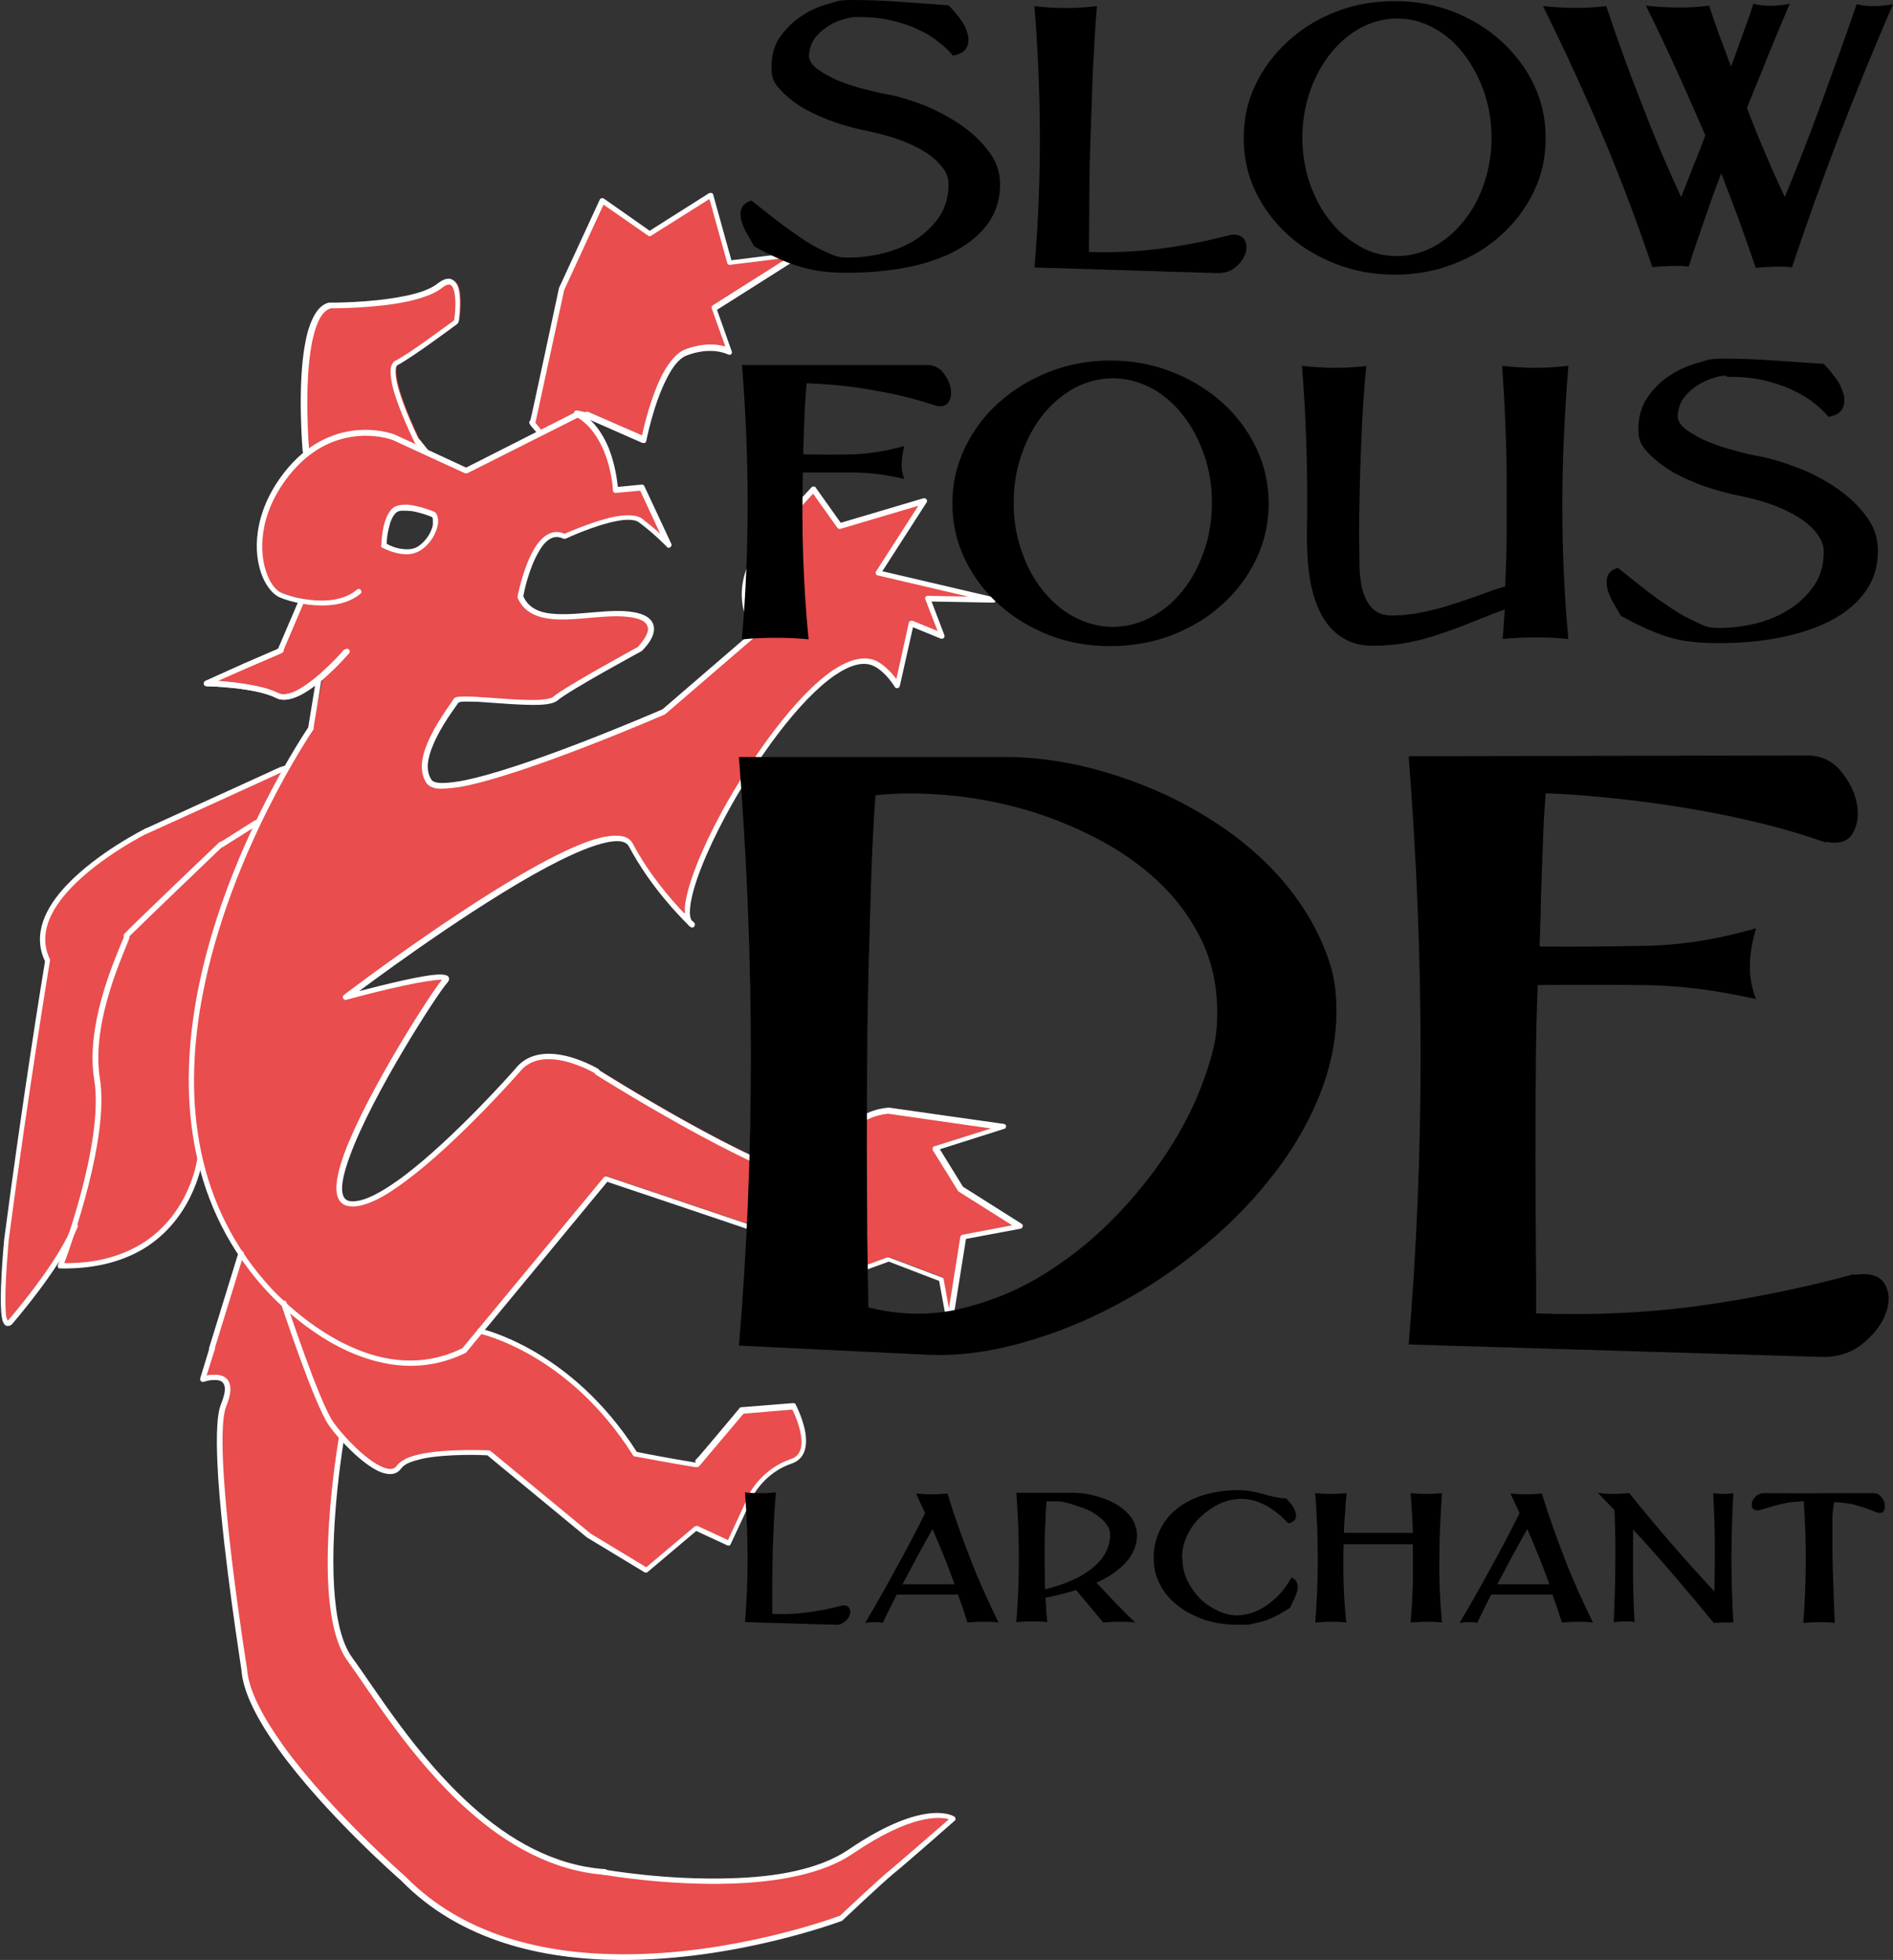 <?xml version="1.0" encoding="UTF-8"?>
<svg id="Layer_1" xmlns="http://www.w3.org/2000/svg" version="1.1" viewBox="0 0 500.3 518.1">
  <rect x="0" y="0" width="500.3" height="518.1" fill="#333333" stroke="none"/>
  <!-- Generator: Adobe Illustrator 29.0.1, SVG Export Plug-In . SVG Version: 2.1.0 Build 192)  -->
  <defs>
    <style>
      .st0 {
        fill: #fff;
      }

      .st0, .st1 {
        fill-rule: evenodd;
      }

      .st1 {
        fill: #e94d4d;
      }
    </style>
  </defs>
  <path class="st1" d="M76.2,202.6c3.8-6.7,6.5-10.7,6.5-10.7l2.6-12.8c-1.4,1.7-8.6,5.9-11.6,4.3-5.9-3-18.7-3.2-18.7-3.2l10.2-4.6,9.4-4.1,5.6-13.2c-2.2-.4-4.2-1-5.8-1.6-5.1-2.1-10.2-17.1,1.6-32.1,1.9-2.4,3.8-4.2,5.7-5.7h-.2s-3.1-36.1,6.4-38.5c0,0,22.3.2,29-5.1,6.7-5.3,4.5,9.4,4.5,9.4,0,0-11.8,8.8-15.7,10.9-4,2.1,5.4,21,5.4,21l2,2.5c5,2.3,10.3,4.8,10.3,4.8l19.4-9.8-1.6-2.4c.3-.9,7.6-35.2,7.6-35.2l10.8-23.4,12.5,8.7,16.2-10.3,5,17.9,18.5-2.3-22.6,14.3,4.1,11.6s-4.5-2.5-11.6.2c-7.1,2.7-11.1,23.1-11.1,23.1l-15-6.6h-1.7c8.4,5.7,9,19.4,9,19.4l7-.6,7.1,15.2s-3.2-3.4-7.5-6.5c-4.3-3.2-20.1,4.2-20.1,4.2-8-4-11.7,15.8-11.7,15.8,3.9,9.4,19.8,3.1,29.6,4.8,9.8,1.7,2.1,9,2.1,9,0,0-19.2,10.5-22.4,13.2-3.1,2.7-25.3-1.2-26.3.6-1,1.8-11.7,14.9-7.1,21.4,4.6,6.5,62-18.5,62-18.5l24.5-21.1c-8.4-12.3,2.6-24.2,2.6-24.2l12.5-13.5,6.9,9.7,22.4-6.6-12.3,19,30.4,7.1-17.4-.3,3.8,9.8-8.1-3.4-3.7,16.4s-2.4-4-5.8-5.8c-16.2-8.3-55.5,59.5-49,68.5.4.4.6.6.6.6-.2-.2-.5-.4-.6-.6-2.2-2.2-9.9-9.9-15.4-20.3-6.5-12.3-75.3,40.1-75.3,40.1,0,0,29.7-8.1,26.1-4.3-3.6,3.8-37.3,56.7-25.4,58.8,12,2.1,44.7-35.3,44.7-35.3,6.7-8.3,21,.4,21,.4,0,0,65,41.1,64,25.9-1-15.2,12.9-15.7,12.9-15.7l30.3,4.4-17.9,5.6,6.7,10.8,15.6,9.9-14.8,2.8-3.7,23-2.2-11.8-14-5.3-31.4,11.4s18.3-12.1,17.8-12.2c-.4-.1-61.1-20.6-61.1-20.6l-33.5,40.5c3.8,1,25.5,7.6,41.3,32.7,0,0,16,3,16.3,2.9.3-.1,12-14.2,12-14.2l13.7-1.1s6.4,12.1-.6,14.5c-7.1,2.4-10.3,8.4-10.3,8.4l-6.2,13.3-8.6-4-13.2,11.2-15.2-9.2-26.5-21.9s-20.3-1.1-23.7,3.7c-2.8,4-10.6-2.7-15.3-8.2h0s-8,44.9,2.2,58.8c10.2,13.9,33,53.8,67.4,56.2,0,0,45.3,8.1,65.2-5.4,19.9-13.5,27.1-8.7,27.1-8.7,0,0-13.4,11.8-16.3,14.1-2.9,2.3-13.5,12.3-13.5,12.3,0,0-77,29.1-115.7-10.6,0,0-40.6-35.5-42-55.3,0,0-9.6-59.7-5.5-69.9,4.2-10.2-5.6-6.8-5.6-6.8l2.5-8.2,7.7-25h0c-5.4-8-8.8-16.5-10.9-25.1v.5c0,0-3.7,28.8-36.9,28,0,0,2.2-5.7,4.6-13.6l-1.5,3.2c-3.5,8.3-12.1,19.3-17.5,25.8-.4,1-1.6-2.4-1.4-6.2.5-9.8,1.5-16,1.5-16,5.3-40.2,10.9-73.8,10.9-73.8-8.4-17.2,26-34.2,26-34.2l37.2-17h0ZM101.9,144s5.7,3.3,9.5.6c3.8-2.7,4.9-7.6,3.5-8.8,0,0-7.9-3.4-10.4-.9-2.6,2.4-2.6,9.2-2.6,9.2h0Z"/>
  <path class="st0" d="M74.8,172.1l5.5-12.9c.2-.4,0-.8-.4-.9-.4-.2-.8,0-.9.4l-5.5,12.9c-.2.4,0,.8.4.9.4.2.8,0,.9-.4h0Z"/>
  <polygon class="st0" points="80.3 159.2 79 158.7 73.5 171.5 74.8 172.1 80.3 159.2 80.3 159.2"/>
  <path class="st0" d="M219.9,332.2c-3.8,2.7-16.8,11.4-16.8,11.4-.3.2-.4.6-.2.9.2.3.5.5.9.3l31.1-11.3,13.3,5.1,2.1,11.4c0,.3.4.6.7.6.3,0,.6-.3.7-.6l3.6-22.5,14.4-2.7c.3,0,.5-.3.6-.6,0-.3,0-.6-.3-.7l-15.5-9.8-6.1-9.9,17-5.4c.3,0,.5-.4.5-.7s-.3-.6-.6-.6l-30.3-4.3s0,0-.1,0c0,0-7.2.2-11.1,5.9-1.7,2.4-2.8,5.8-2.5,10.6,0,.7,0,1.3-.4,1.7-.4.5-.9.7-1.7.9-.9.1-2.1,0-3.4-.1-16.1-2.7-57.5-28.9-57.5-28.9-.3-.2-.8-.1-1,.2-.2.3-.1.8.2,1,0,0,41.8,26.4,58,29.1,1.8.3,3.3.3,4.5,0,.9-.2,1.5-.7,2-1.3.5-.6.7-1.5.6-2.6-.3-4.4.7-7.5,2.2-9.6,3.3-4.8,9.3-5.2,9.9-5.3,0,0,27.2,3.9,27.2,3.9l-14.9,4.7c-.2,0-.4.2-.5.4,0,.2,0,.4,0,.6l6.7,10.8c0,0,.1.2.2.2l14.1,8.9-13.1,2.5c-.3,0-.5.3-.6.6l-3,18.9-1.4-7.7c0-.2-.2-.4-.4-.5l-14-5.3c-.2,0-.3,0-.5,0l-25.8,9.4c4.6-3.1,10.9-7.3,12.6-8.6.4-.3.6-.5.6-.6.1-.3,0-.5,0-.6,0-.2-.2-.3-.4-.4-.4-.1-61.1-20.6-61.1-20.6-.3,0-.6,0-.8.2l-37.4,45.2c-10.6,5.2-21,3.5-29.7-.5-13.2-6-22.4-17.1-22.4-17.1,0,0,0,0,0,0-19.5-22.5-21.4-50.3-16.6-75.6,7.2-38,29.3-70.3,29.3-70.3.2-.3.1-.8-.2-1-.3-.2-.8-.1-1,.2,0,0-22.3,32.5-29.5,70.8-4.8,25.6-2.9,53.9,17,76.8.3.3,9.6,11.5,22.9,17.5,9.1,4.1,19.9,5.9,31.1.4,0,0,.2-.1.2-.2,0,0,33.6-40.6,37.2-45,5.1,1.7,51.4,17.3,59.5,20.1h0Z"/>
  <path class="st0" d="M82.9,192.2l2.1-12.8c0-.4-.2-.8-.6-.8-.4,0-.8.2-.8.6l-2.1,12.8c0,.4.2.8.6.8.4,0,.8-.2.8-.6h0Z"/>
  <path class="st0" d="M180.7,241.3c-3.2-3.4-9-9.9-13.4-18.2-.6-1.2-1.7-1.9-3.2-2.1-2-.3-4.7.1-8,1.2-21,7.1-65.2,40.8-65.2,40.8-.3.2-.4.6-.2.9.1.3.5.5.8.4,0,0,14.5-4,22-5,1.2-.2,2.3-.3,3-.3,0,0,.2,0,.3,0-3,3.6-19.8,29.7-25.8,45.9-1.6,4.4-2.4,8.1-2,10.5.3,1.9,1.3,3.1,3,3.4,1.5.3,3.4,0,5.5-.8,3-1.1,6.4-3.3,10-6,13.8-10.3,29.9-28.7,29.9-28.7,0,0,0,0,0,0,2.5-3.1,6.1-3.6,9.6-3.2,5.4.7,10.4,3.7,10.4,3.7.3.2.8,0,1-.2.2-.3,0-.8-.2-1,0,0-5.3-3.2-11-3.9-3.9-.5-8.1.2-10.9,3.7-.4.5-16.2,18.4-29.6,28.5-3.5,2.6-6.8,4.7-9.6,5.8-1.8.7-3.4,1-4.7.8-1.1-.2-1.7-1-1.9-2.2-.4-2.2.5-5.7,2-9.8,6-16.4,23.2-43,25.7-45.7.6-.7.6-1.2.3-1.6-.1-.2-.3-.3-.6-.4-.3-.1-.9-.2-1.6-.2-4.3,0-15.6,2.9-21.4,4.4,8.6-6.4,34.7-25.4,53.2-34.6,5.7-2.8,10.6-4.7,14.1-5,2-.2,3.5.2,4.1,1.5,5.6,10.5,13.3,18.3,15.5,20.5.2.3.5.5.8.7.3.2.7.1.9-.2.2-.3.2-.7,0-1,0,0-.2-.2-.6-.5-.2-.2-.3-.5-.4-.8-.2-.7-.2-1.6-.1-2.7.5-5.4,4.2-14.6,9.4-24.3,7.9-14.7,19.4-30.7,29-37.2,3.9-2.6,7.4-3.7,10.2-2.3,3.2,1.6,5.5,5.5,5.5,5.5.1.2.4.4.7.3.3,0,.5-.3.6-.5l3.5-15.6,7.3,3c.3.1.6,0,.8-.1.2-.2.3-.5.2-.8l-3.4-8.9,16.3.3c.4,0,.7-.3.7-.6,0-.4-.2-.7-.5-.8l-29.5-6.9,11.7-18.2c.2-.2.1-.6,0-.8-.2-.2-.5-.3-.8-.3l-21.9,6.5-6.6-9.3c-.1-.2-.3-.3-.5-.3-.2,0-.4,0-.6.2l-12.5,13.5s-11.1,12-3,24.6l-23.9,20.6c-2.1.9-37,16-53.5,19-2.5.4-4.5.6-5.9.4-.7-.1-1.3-.3-1.6-.7-1.7-2.4-1.1-5.8.3-9.1,2.1-5.2,6-10.2,6.8-11.4,0,0,.4-.1.7-.2,1-.1,2.4,0,4.2,0,5,.3,12.1,1,16.7.8,2.2-.1,3.8-.5,4.5-1.1,3.1-2.7,22.3-13.1,22.3-13.1,0,0,.1,0,.1-.1,0,0,1.5-1.4,2.4-3.1.7-1.3,1-2.7.5-4-.5-1.3-2-2.6-5.3-3.1-5.9-1-14,.9-20.4.5-3.9-.2-7.1-1.3-8.6-4.7.2-1.2,1.5-7.3,4-11.6,1.6-2.9,3.8-5,6.6-3.6.2,0,.4,0,.6,0,0,0,7.6-3.6,13.7-4.7,1.5-.3,2.9-.4,4-.2.7,0,1.2.3,1.7.6,4.2,3.1,7.4,6.5,7.4,6.5.2.3.6.3.9,0,.3-.2.4-.6.2-.9l-7.1-15.2c-.1-.3-.4-.4-.7-.4l-6.3.6c-.2-1.7-.7-5.9-2.4-10.2-1.5-3.7-4-7.5-7.8-9.7-.2-.1-.5-.1-.7,0l-29.2,14.8c-2.3-1.1-16.9-7.8-18.6-8.6-1.9-.9-17.3-5.6-29.4,9.8-8.4,10.7-8.4,21.5-5.8,27.7,1.2,2.8,2.9,4.7,4.5,5.4,3.1,1.3,8.1,2.4,12.8,2.1,3.2-.2,6.3-1.1,8.6-3.1.3-.2.3-.7,0-1-.2-.3-.7-.3-1,0-2.1,1.8-4.9,2.6-7.8,2.8-4.5.3-9.2-.8-12.1-2-1.4-.6-2.8-2.3-3.7-4.6-2.4-5.9-2.4-16.1,5.6-26.3,11.4-14.5,25.9-10.2,27.7-9.4,1.9.9,18.9,8.7,18.9,8.7.2,0,.4,0,.6,0l29.2-14.7c3.4,2.1,5.5,5.5,6.9,8.8,2.2,5.3,2.4,10.4,2.4,10.4,0,.2,0,.4.2.5.1.1.3.2.5.2l6.5-.6,5.3,11.4c-1.3-1.2-3-2.6-4.8-4-1.4-1-3.9-1.1-6.8-.6-5.5,1-12.2,4-13.7,4.6-3.4-1.5-6.2.8-8.2,4.3-2.8,4.9-4.2,12.2-4.2,12.2,0,.1,0,.3,0,.4,1.7,4,5.4,5.4,9.9,5.7,6.3.4,14.4-1.5,20.2-.5,2.6.4,3.8,1.2,4.2,2.3.4.9,0,1.9-.5,2.8-.7,1.3-1.8,2.4-2,2.7-1.4.8-19.4,10.6-22.4,13.2-.2.2-.5.3-.9.4-.7.2-1.7.3-2.8.4-4.6.2-11.6-.5-16.6-.8-2.2-.1-4-.1-4.9,0-.7.1-1.1.4-1.2.7-.6,1.1-4.7,6.3-6.9,11.7-1.6,3.8-2.1,7.7-.1,10.5.5.6,1.3,1.1,2.5,1.3,1.5.2,3.7,0,6.4-.4,17.1-3.1,53.9-19.1,53.9-19.1,0,0,.1,0,.2-.1l24.5-21.1c.3-.2.3-.6.1-.9-8.1-11.9,2.6-23.4,2.6-23.4l11.9-12.9,6.4,9c.2.2.5.4.8.3l20.6-6.1-11.2,17.4c-.1.2-.1.4,0,.6,0,.2.3.4.5.4l23.9,5.6-10.7-.2c-.2,0-.5.1-.6.3-.1.2-.2.4,0,.7l3.2,8.3-6.6-2.7c-.2,0-.4,0-.6,0-.2,0-.3.3-.4.5l-3.3,14.9c-1-1.4-2.9-3.5-5.1-4.7-3.2-1.6-7.2-.6-11.7,2.4-9.7,6.6-21.4,22.8-29.5,37.7-5.4,10-9.1,19.4-9.6,24.9,0,.6,0,1.2,0,1.7h0Z"/>
  <path class="st0" d="M91,171.7s-6,7-11.6,10.3c-1.1.7-2.3,1.2-3.3,1.4-.9.2-1.8.2-2.6-.2-4.2-2.1-11.8-2.9-16-3.2l7.5-3.3,9.5-4.1c.4-.2.5-.6.4-.9-.2-.4-.6-.5-.9-.4l-9.5,4.1s0,0,0,0l-10.2,4.6c-.3.1-.5.5-.4.8,0,.3.3.6.7.6,0,0,12.6.2,18.4,3.1,1.9,1,4.6.3,7.2-1.2,5.8-3.3,12-10.6,12-10.6.3-.3.2-.7,0-1-.3-.3-.7-.2-1,0h0Z"/>
  <path class="st0" d="M91,171.7s-6,7-11.6,10.3c-1.1.7-2.3,1.2-3.3,1.4-.9.2-1.8.2-2.6-.2-4.2-2.1-11.8-2.9-16-3.2l7.5-3.3,9.5-4.1c.4-.2.5-.6.4-.9-.2-.4-.6-.5-.9-.4l-9.5,4.1s0,0,0,0l-10.2,4.6c-.3.1-.5.5-.4.8,0,.3.3.6.7.6,0,0,12.6.2,18.4,3.1,1.9,1,4.6.3,7.2-1.2,5.8-3.3,12-10.6,12-10.6.3-.3.2-.7,0-1-.3-.3-.7-.2-1,0h0Z"/>
  <path class="st0" d="M100.7,144.2c0,.3.1.5.4.6,0,0,2.2,1.2,4.8,1.6,1.8.3,3.8.1,5.5-1.1,2.9-2,4.3-5.3,4.4-7.4,0-1.1-.3-2-.8-2.5,0,0-.1,0-.2-.1,0,0-4-1.7-7.3-1.9-1.6,0-3,.2-3.9,1.1-1.1,1.1-1.8,2.9-2.2,4.6-.6,2.5-.6,5-.6,5h0ZM102.2,143.8c0-.8.1-2.5.6-4.3.3-1.5.9-3,1.8-3.9.4-.4,1-.6,1.7-.6.8,0,1.6,0,2.5.1,2.4.4,4.8,1.3,5.4,1.6.1.1.2.4.2.6,0,.4,0,.9,0,1.5-.4,1.8-1.6,4-3.7,5.5-1.4,1-3,1-4.5.8-1.7-.2-3.2-.9-3.9-1.3h0Z"/>
  <path class="st0" d="M154.8,110.5l15,6.6c.2,0,.4,0,.6,0,.2,0,.3-.3.4-.5,0,0,1.9-9.9,5.5-16.7,1.4-2.8,3.1-5.1,5.1-5.9,6.7-2.6,11-.3,11-.3.3.1.6.1.8,0,.2-.2.3-.5.2-.8l-3.9-11,22.1-14c.3-.2.4-.5.3-.8-.1-.3-.4-.5-.8-.5l-17.8,2.2-4.8-17.3c0-.2-.2-.4-.4-.5-.2,0-.4,0-.6,0l-15.8,10-12.1-8.5c-.2-.1-.4-.2-.6-.1-.2,0-.4.2-.5.4l-10.8,23.4s0,0,0,.1c0,0-7.3,34.2-7.6,35.1-.1.4.1.8.5.9.4.1.8-.1.9-.5.2-.8,7.2-33.4,7.6-35.1l10.4-22.6,11.8,8.2c.2.2.5.2.8,0l15.4-9.7,4.7,16.9c0,.3.4.6.8.5l15.3-1.9-19.9,12.6c-.3.2-.4.5-.3.8l3.6,10.1c-2-.6-5.7-1.1-10.7.8-2.2.9-4.2,3.4-5.9,6.5-3,5.8-4.9,13.7-5.4,16.2l-14.2-6.2c-.4-.2-.8,0-.9.4-.2.4,0,.8.4.9h0Z"/>
  <path class="st0" d="M155.3,109.1l-2.7-.6c-.4,0-.8.1-.9.5,0,.4.1.8.5.9l2.7.6c.4,0,.8-.1.9-.5,0-.4-.1-.8-.5-.9h0Z"/>
  <path class="st0" d="M140.1,112.3l1.6,1.9c.2.3.7.3,1,0,.3-.2.3-.7,0-1l-1.6-1.9c-.2-.3-.7-.3-1-.1-.3.2-.3.7,0,1h0Z"/>
  <path class="st0" d="M183.9,386.6c-.3,0-.8-.1-1.4-.2-3.8-.6-12.4-2.2-14.2-2.6-17.6-27.6-41.4-32.6-41.4-32.6-.4,0-.8.2-.8.5,0,.4.2.8.5.8,0,0,23.5,4.9,40.7,32.2.1.2.3.3.5.3,0,0,13,2.4,15.8,2.8.4,0,.6,0,.7,0,.1,0,.2,0,.2,0,0,0,.3-.2.6-.6,1.9-2.2,10-11.9,11.4-13.5l12.9-1.1c.6,1.2,2.1,4.5,2.4,7.7.2,2.3-.3,4.6-2.8,5.4-7.4,2.5-10.7,8.7-10.7,8.7,0,0,0,0,0,0l-5.9,12.7-8-3.7c-.2-.1-.5,0-.8.1l-12.8,10.8-14.7-8.9c-1.1-.9-26.4-21.8-26.4-21.8-.1,0-.3-.2-.4-.2,0,0-10.1-.5-17.3.8-1.9.4-3.6.8-4.9,1.5-.9.5-1.7,1-2.2,1.7-.8,1.2-2.2,1.1-3.8.4-4.4-1.8-10.3-8.1-12.9-11.7-3.8-5.3-12.5-31.8-12.5-31.8-.1-.4-.5-.6-.9-.5-.4.1-.6.5-.5.9,0,0,8.8,26.8,12.7,32.2,2.7,3.8,8.9,10.3,13.5,12.2,2.3.9,4.3.8,5.5-.9.4-.5.9-.9,1.6-1.3,1.2-.6,2.8-1,4.5-1.4,6.4-1.2,15.2-.9,16.7-.8l26.3,21.7s0,0,0,0l15.2,9.2c.3.2.6.1.8,0l12.9-10.9,8.2,3.8c.4.2.8,0,.9-.3l6.2-13.3c.2-.3,3.3-5.8,9.9-8,3.2-1.1,4-3.9,3.8-6.9-.3-4.1-2.7-8.7-2.7-8.7-.1-.3-.4-.4-.7-.4l-13.7,1.1c-.2,0-.4.1-.5.3,0,0-7.5,9-10.6,12.6-.5.5-.9,1-1.1,1.2h0Z"/>
  <path class="st0" d="M89.6,379.8s-3.9,22.1-2.8,40.1c.5,7.9,2,15,5.1,19.2,6.1,8.4,16.8,26.1,31.9,39.5,10.1,9,22.2,16,36.1,17,.4,0,.7-.3.8-.7,0-.4-.3-.7-.7-.8-13.6-.9-25.4-7.8-35.2-16.6-14.9-13.3-25.6-31-31.7-39.3-3-4.1-4.3-10.9-4.8-18.5-1.1-17.9,2.7-39.8,2.7-39.8,0-.4-.2-.8-.6-.8-.4,0-.8.2-.8.6h0Z"/>
  <path class="st0" d="M159.7,495.6s16.4,2.9,33.8,2.3c11.7-.4,23.8-2.4,31.9-7.9,15.4-10.5,23-9.8,25.4-9.1-3,2.6-13,11.3-15.4,13.3-2.8,2.2-12.3,11.2-13.4,12.2-2.1.8-28.7,10.4-57.9,10.2-20.2-.1-41.6-4.9-57-20.6,0,0,0,0,0,0,0,0-19.8-17.3-32.2-34.5-5.2-7.3-9.2-14.5-9.6-20.3,0,0,0,0,0,0,0,0-4.7-29.2-6.1-50.2-.6-8.9-.6-16.3.6-19.3,1.4-3.4,1.3-5.4.6-6.6-.7-1.2-2-1.7-3.4-1.7-.8,0-1.7,0-2.4.2l2.2-7c.1-.4,0-.8-.5-.9-.4-.1-.8,0-.9.5l-2.5,8.2c0,.3,0,.5.2.7.2.2.5.2.7.2,0,0,1.6-.6,3.1-.5.9,0,1.8.2,2.2,1,.6,1,.4,2.6-.7,5.4-1.3,3.1-1.3,10.8-.7,19.9,1.4,20.7,6,49.3,6.1,50.3.4,6,4.4,13.5,9.8,21,12.2,17,31.7,34.1,32.4,34.7,15.6,16,37.4,20.9,57.9,21,30.7.2,58.5-10.3,58.5-10.3,0,0,.2,0,.2-.1,0,0,10.5-9.9,13.4-12.3,2.9-2.3,16.3-14.1,16.3-14.1.2-.1.3-.4.2-.6,0-.2-.1-.4-.3-.5,0,0-7.5-5.2-27.9,8.7-7.9,5.4-19.7,7.3-31.1,7.6-17.3.6-33.5-2.3-33.5-2.3-.4,0-.8.2-.8.6,0,.4.2.8.6.8h0Z"/>
  <path class="st0" d="M32.7,247.8c-.1.3-.3.8-.5,1.2-2.3,5.6-9.6,22.4-7.3,36.4,2.8,17.1-9.6,49-9.6,49,0,.2,0,.5,0,.6.1.2.3.3.6.3,10.1.2,17.6-2.3,23-5.8,12.7-8.4,14.6-22.8,14.6-22.8,0-.4-.2-.7-.6-.8-.4,0-.7.2-.8.6,0,0-1.8,13.8-13.9,21.8-5.1,3.3-11.9,5.7-21.2,5.6,2-5.5,11.9-33.2,9.4-48.8-2.5-15.4,7-34.4,7.8-37.2,0-.1,0-.3,0-.4h0c3.2-3.2,24.7-23.8,24.7-23.8.3-.3.3-.7,0-1-.3-.3-.7-.3-1,0,0,0-21.5,20.5-24.7,23.8-.4.4-.5.6-.5.6,0,.1,0,.3,0,.3,0,0,0,.2,0,.3h0Z"/>
  <path class="st0" d="M58.9,223.9l9.2-5.8c.3-.2.4-.6.2-1-.2-.3-.6-.4-1-.2l-9.2,5.8c-.3.2-.4.6-.2,1,.2.3.6.4,1,.2h0Z"/>
  <path class="st0" d="M1.9,348.9c0-.2-.1-.4-.2-.6-.1-.5-.2-1.2-.2-1.9-.4-6,.8-18.1.8-18.6,5.3-40.1,10.9-73.8,10.9-73.8,0-.1,0-.3,0-.4-3.2-6.6.2-13.2,5.4-18.7,8-8.5,20.3-14.6,20.3-14.6.4-.2.5-.6.3-.9-.2-.4-.6-.5-.9-.3,0,0-12.5,6.2-20.7,14.9-5.6,5.9-9.1,13-5.7,20.1-.5,3-5.8,35.3-10.8,73.6,0,0,0,0,0,0,0,0-1.6,16.5-.5,21.1.1.5.3.9.5,1.2.2.3.5.5.8.5.4,0,.9,0,1.4-.6,5.6-6.6,13.7-17,17.2-25.5.2-.4,0-.8-.4-.9-.4-.2-.8,0-.9.4-3.5,8.4-11.5,18.6-17,25.1h0Z"/>
  <path class="st0" d="M38.8,220.4s34.5-15.7,35.7-16.3l1-.3c.4-.1.6-.5.4-.9-.1-.4-.5-.6-.9-.4l-1,.3s0,0,0,0l-35.7,16.3c-.4.2-.5.6-.4.9.2.4.6.5.9.4h0Z"/>
  <path class="st0" d="M81.7,119.2s-1.5-17.6.8-28.9c.6-2.8,1.4-5.3,2.5-6.9.7-1,1.5-1.6,2.4-1.9,1.1,0,11.4,0,19.8-1.7,3.9-.8,7.4-2,9.5-3.6.6-.5,1.1-.8,1.5-.9.3-.1.6-.1.8,0,.5.2.8.8,1,1.6.7,2.6.2,6.7,0,7.8-1.7,1.2-11.8,8.8-15.4,10.6-.7.3-1.1,1-1.3,1.9-.2,1.1,0,2.6.3,4.3,1.4,6.3,6.1,15.7,6.1,15.7.2.3.6.5.9.3.3-.2.5-.6.3-.9,0,0-4.6-9.2-6-15.4-.3-1.5-.5-2.8-.3-3.8,0-.4.2-.8.5-.9,4-2.1,15.8-10.9,15.8-10.9.1-.1.2-.3.3-.5,0,0,.8-5.5,0-8.7-.3-1.3-1-2.2-1.9-2.6-.9-.3-2.1-.1-3.7,1.2-1.9,1.5-5.2,2.6-8.9,3.3-8.8,1.8-19.6,1.7-19.6,1.7,0,0-.1,0-.2,0-1.3.3-2.4,1.2-3.3,2.5-1.2,1.8-2.2,4.4-2.8,7.5-2.4,11.5-.8,29.3-.8,29.3,0,.4.4.7.8.6.4,0,.7-.4.6-.8h0Z"/>
  <path class="st0" d="M110,117.3l2,2.5c.2.3.7.3,1,0,.3-.2.3-.7,0-1l-2-2.5c-.2-.3-.7-.3-1-.1-.3.2-.3.7,0,1h0Z"/>
  <path class="st0" d="M56.7,356.6l7.7-25c.1-.4,0-.8-.5-.9-.4-.1-.8,0-.9.5l-7.7,25c-.1.4,0,.8.5.9.4.1.8,0,.9-.5h0Z"/>
  <path d="M196.9,394.6c.9,11.8.9,23.2,0,34.2l24,.7c.6,0,1.2,0,1.7-.4.5-.3.9-.6,1.3-1,.3-.4.6-.8.7-1.3.1-.5.2-.9,0-1.3,0-.4-.3-.7-.6-.9-.3-.2-.8-.3-1.4-.2h0c-3,.8-6,1.4-9.1,1.8-3,.4-6.2.6-9.4.4,0-2,0-4.3,0-6.8,0-2.5,0-5.1.1-7.9,0-2.8.2-5.6.3-8.6.1-3,.3-5.9.6-8.8-2.8.3-5.5.3-8.3,0h0Z"/>
  <path d="M228.7,429c.8-.1,1.6-.2,2.4-.2s1.5,0,2.2.2c.6-1.2,1.2-2.5,1.8-3.7.6-1.2,1.3-2.5,1.9-3.8h16.2c.4,1.3.9,2.5,1.3,3.7.4,1.2.8,2.5,1.2,3.7,1.3-.1,2.7-.2,4-.2s2.8,0,4.2.2c-2.7-5.5-5.2-11-7.4-16.7-2.2-5.7-4.3-11.5-6.1-17.4-2.7.3-5.5.3-8.3,0,.4.9.8,1.7,1.2,2.6.4.8.8,1.7,1.2,2.6-2.5,5-5.1,10-7.8,14.8-2.6,4.8-5.3,9.6-8.1,14.3h0ZM246.4,404.1c1.1,2.5,2.1,4.9,3.1,7.4,1,2.4,1.9,4.9,2.8,7.3h-13.8c1.3-2.4,2.6-4.8,3.9-7.3,1.3-2.4,2.7-4.9,4.1-7.4h0Z"/>
  <path d="M291.7,428.9c1.3-.1,2.6-.2,4-.2s2.8,0,4.3.2c-1.8-1.7-3.5-3.5-5.2-5.2-1.7-1.8-3.3-3.5-5-5.3,1.5-.7,3-1.5,4.3-2.4,1.3-.9,2.4-1.9,3.4-2.9.9-1,1.7-2.2,2.2-3.4.5-1.2.8-2.5.8-3.9s-.6-3.5-1.7-4.9c-1.1-1.4-2.5-2.5-4.2-3.5-1.7-.9-3.6-1.6-5.6-2.1-2-.5-3.9-.7-5.7-.7h-14.7c.9,11.8.9,23.2,0,34.2,1.4-.1,2.8-.2,4.1-.2s2.7,0,4.1.2c-.1-1-.2-2.1-.3-3.1,0-1.1-.1-2.2-.2-3.4,1.4-.2,2.7-.5,4.1-.9,1.4-.3,2.7-.7,4-1.1,1.2,1.4,2.4,2.9,3.6,4.3,1.2,1.4,2.3,2.8,3.5,4.2h0ZM276.8,396.9c.9-.1,1.9,0,3.1,0,1.2.1,2.4.4,3.6.8,1.2.4,2.5.8,3.7,1.3,1.2.5,2.3,1.2,3.2,1.9s1.7,1.5,2.2,2.3c.6.8.8,1.7.8,2.6,0,1.7-.5,3.3-1.3,4.8-.8,1.5-2,2.8-3.5,4-1.5,1.2-3.3,2.3-5.4,3.2-2.1.9-4.4,1.7-7,2.3,0-2-.1-4-.1-6,0-2,0-4.1,0-6.1,0-2,.1-3.9.2-5.8,0-1.9.2-3.7.3-5.4h0Z"/>
  <path d="M312.4,411.8c0-2.2.5-4.2,1.4-6,.9-1.9,2.1-3.5,3.6-4.9,1.5-1.4,3.1-2.5,4.9-3.4,1.8-.8,3.5-1.2,5.3-1.3,1.6,0,3,.2,4.3.6,1.3.5,2.5,1,3.6,1.7,1.1.7,2,1.4,2.9,2.1.8.8,1.5,1.5,2.1,2.1.9-.2,1.5-.6,1.8-1.1s.3-1.1.1-1.8c-.2-.7-.5-1.3-1-2-.5-.7-1-1.2-1.5-1.7-1.1,0-2.1-.2-3.1-.4-1-.2-2.1-.5-3.1-.8-1.1-.3-2.1-.5-3.1-.7-1-.2-2.1-.3-3.1-.3-3.7,0-6.9.5-9.7,1.4-2.8.9-5.2,2.2-7.1,3.8-1.9,1.6-3.3,3.5-4.3,5.7-1,2.2-1.5,4.5-1.5,7s.5,4.8,1.6,6.9c1.1,2.2,2.6,4,4.6,5.6,2,1.6,4.3,2.8,7,3.8,2.7.9,5.8,1.4,9.1,1.4s2.7,0,3.9-.3c1.2-.2,2.3-.5,3.3-.8,1.1-.4,2.1-.9,3.2-1.4,1.1-.6,2.2-1.3,3.4-2,.2-.6.5-1.2.9-2,.4-.8.7-1.6.9-2.3.2-.8.2-1.5,0-2.2-.2-.7-.7-1.2-1.5-1.5-1,1.9-2.2,3.5-3.4,4.7-1.3,1.3-2.5,2.3-3.8,3.1-1.3.8-2.6,1.4-3.8,1.7-1.2.3-2.3.5-3.3.5-1.7,0-3.4-.4-5.1-1.2-1.7-.8-3.3-1.8-4.7-3.2-1.4-1.4-2.5-3-3.4-4.8-.9-1.9-1.3-3.9-1.3-6h0Z"/>
  <path d="M372.9,428.9c1.4-.1,2.8-.2,4.1-.2s2.7,0,4.1.2c-.5-5.5-.8-11.1-.7-16.8,0-5.7.3-11.5.7-17.4-2.8.3-5.5.3-8.3,0,.3,3.6.5,7.1.6,10.5h-18.2c0-1.7.1-3.5.3-5.2.1-1.8.2-3.5.4-5.3-2.8.3-5.5.3-8.3,0,.9,11.8.9,23.2,0,34.2,1.4-.1,2.8-.2,4.1-.2s2.7,0,4.1.2c-.7-6.7-.9-13.6-.7-20.7h18.3c0,3.6,0,7.1,0,10.5-.1,3.4-.3,6.8-.6,10.2h0Z"/>
  <path d="M385.8,429c.8-.1,1.6-.2,2.4-.2.8,0,1.5,0,2.2.2.6-1.2,1.2-2.5,1.8-3.7.6-1.2,1.3-2.5,1.9-3.8h16.2c.4,1.3.9,2.5,1.3,3.7.4,1.2.8,2.5,1.2,3.7,1.3-.1,2.7-.2,4-.2s2.8,0,4.2.2c-2.7-5.5-5.2-11-7.4-16.7-2.2-5.7-4.3-11.5-6.1-17.4-2.7.3-5.5.3-8.3,0,.4.9.8,1.7,1.2,2.6.4.8.8,1.7,1.2,2.6-2.5,5-5.1,10-7.8,14.8-2.6,4.8-5.3,9.6-8.1,14.3h0ZM403.6,404.1c1.1,2.5,2.1,4.9,3.1,7.4,1,2.4,1.9,4.9,2.8,7.3h-13.8c1.3-2.4,2.6-4.8,3.9-7.3,1.3-2.4,2.7-4.9,4.1-7.4h0Z"/>
  <path d="M426.7,428.8c.9-.1,1.8-.2,2.6-.2s1.8,0,2.7.2c-.2-4-.4-8-.4-12.1,0-4.1,0-8.2,0-12.4,3.9,4.2,7.6,8.4,11.1,12.5,3.5,4.1,6.9,8.1,10.2,12.2.7,0,1.3,0,2-.1.7,0,1.4,0,2.2,0,.2,0,.4,0,.5,0,.2,0,.3,0,.5,0-.3-5.5-.5-11.1-.5-16.8,0-5.7.2-11.5.5-17.4-1.7.3-3.5.3-5.3,0,.2,4.5.4,8.9.4,13.2,0,4.3,0,8.6-.1,12.8-3.9-4.2-7.8-8.5-11.5-12.8-3.7-4.3-7.4-8.7-11-13.2-1.2.1-2.6.2-4,.2s-2.8,0-4.3-.3c.7.8,1.5,1.6,2.2,2.3.7.7,1.4,1.5,2.2,2.3.2,5.1.3,10.1.2,15,0,4.9-.2,9.8-.4,14.6h0Z"/>
  <path d="M476.7,429c1.4-.1,2.8-.2,4.1-.2s2.7,0,4.1.2c-.2-4.2-.3-7.9-.4-10.9-.1-3.1-.2-5.7-.2-7.9,0-2.2,0-4,0-5.5,0-1.4,0-2.6,0-3.6,0-1,.1-1.7.2-2.3,0-.6.2-1.2.3-1.7,1.3,0,2.4.2,3.4.3.9.1,1.8.3,2.7.6.8.2,1.7.5,2.5.8.8.3,1.8.7,2.9,1.1h0c.8.1,1.3,0,1.6-.6.3-.5.3-1.1.2-1.8-.1-.7-.5-1.3-1-1.9-.5-.6-1.1-.9-2-.9h-13.7c0,.1-15.1,0-15.1,0-.6,0-1.1.1-1.6.4-.5.2-.8.6-1.1.9-.3.4-.5.8-.6,1.2,0,.4,0,.8,0,1.1.1.3.3.6.7.8.3.2.8.2,1.3.1h0c1.1-.3,2.2-.6,3.1-.9.9-.3,1.8-.5,2.6-.7.9-.2,1.8-.4,2.7-.5.9-.1,2.1-.2,3.3-.3.8,11.1.7,21.8-.1,32.2h0Z"/>
  <path d="M196.3,169c2.9-.3,5.9-.4,8.7-.4s5.8.1,8.7.4c-1.4-14.3-1.9-29-1.5-44.1,4.3,0,8.7,0,13.1,0,4.4,0,9,.6,13.7,1.7-.5-1.3-.8-2.7-.7-4.1,0-1.4.3-3,.7-4.6-4.5,1.3-9,2-13.4,2.2-4.4.1-8.8.1-13.3,0,0-3,.2-6.2.3-9.4.1-3.2.3-6.3.6-9.4,2.7.1,5.6.3,8.7.6,3,.3,6.1.7,9.1,1.3,3,.5,5.9,1.1,8.7,1.8,2.8.7,5.4,1.5,7.8,2.3h0c1.6.3,2.7-.1,3.3-1.2.6-1.1.7-2.3.4-3.7-.3-1.4-1-2.7-2-4-1-1.2-2.4-1.9-4.1-1.9h-48.7c0,0-.3,0-.3,0,2,24.8,2,48.9,0,72.2h0Z"/>
  <path d="M251.7,133.1c0,5.2,1.1,10.1,3.3,14.7,2.2,4.6,5.2,8.6,9,12,3.8,3.4,8.2,6.1,13.3,8.1,5.1,2,10.5,2.9,16.2,2.9s11.2-1,16.2-2.9c5.1-2,9.5-4.6,13.3-8.1,3.8-3.4,6.8-7.4,9-12,2.2-4.6,3.3-9.5,3.3-14.7s-1.1-10.1-3.3-14.7c-2.2-4.6-5.2-8.6-9-12-3.8-3.4-8.2-6.1-13.3-8.1-5.1-2-10.5-3-16.2-3s-11.2,1-16.2,3c-5.1,2-9.5,4.7-13.3,8.1-3.8,3.4-6.8,7.4-9,12-2.2,4.6-3.3,9.5-3.3,14.7h0ZM267.9,132.9c0-4.5.7-8.8,2.1-12.8,1.4-4,3.2-7.4,5.6-10.4,2.4-3,5.1-5.3,8.3-7.1,3.2-1.7,6.6-2.6,10.2-2.6s7,.9,10.2,2.6c3.2,1.7,5.9,4.1,8.3,7.1,2.4,3,4.2,6.5,5.6,10.4,1.4,4,2.1,8.2,2.1,12.8s-.7,8.8-2.1,12.8c-1.4,4-3.2,7.4-5.6,10.4-2.4,3-5.1,5.3-8.3,7-3.2,1.7-6.6,2.6-10.2,2.6s-7-.9-10.2-2.6c-3.2-1.7-5.9-4.1-8.3-7-2.4-3-4.2-6.4-5.6-10.4-1.4-4-2.1-8.2-2.1-12.8h0Z"/>
  <path d="M361.6,96.7c-5.8.7-11.7.7-17.5,0,.6,7.6,1,15.1,1.2,22.4.2,7.4.3,14.7.1,22,0,4.3.2,8.3.8,11.9.6,3.7,1.6,6.8,3,9.4,1.4,2.6,3.2,4.7,5.5,6.1,2.3,1.5,5,2.2,8.2,2.2s6.5-.3,9.5-.9c3-.6,5.9-1.4,8.7-2.4,2.8-.9,5.6-2,8.3-3.1,2.8-1.1,5.5-2.2,8.3-3.2-.1,1.4-.2,2.8-.3,4.1,0,1.3-.2,2.6-.3,3.7,2.9-.3,5.9-.4,8.7-.4s5.8.1,8.7.4c-1.1-11.6-1.6-23.4-1.6-35.4,0-12,.6-24.3,1.6-36.8-5.8.7-11.7.7-17.5,0,.3,4.4.6,9.1.8,14.1.2,5,.4,10,.4,15.1,0,5.1,0,10.1,0,15,0,4.9-.2,9.6-.4,14.1-2.4.7-4.9,1.6-7.3,2.5-2.5.9-4.9,1.7-7.4,2.5-2.5.8-5,1.4-7.5,1.9-2.5.5-5,.8-7.5.8s-3.8-.5-5.1-1.6c-1.2-1.1-2.1-2.6-2.7-4.5-.6-1.9-.9-4.1-1-6.7,0-2.6-.1-5.4-.1-8.4,0-7.6.2-15.3.5-23,.3-7.8.7-15,1.4-21.7h0Z"/>
  <path d="M456.5,99.6c3.3,0,6.4.2,9.1.8,2.7.6,5.2,1.4,7.5,2.4,2.2,1,4.2,2.1,5.9,3.4s3.1,2.6,4.3,4c2-.4,3.2-1.2,3.7-2.3.5-1.1.6-2.4.2-3.8-.4-1.4-1-2.8-2.1-4.2-1-1.4-2-2.6-3.1-3.7-4.5-.3-8.8-.6-13.1-.9-4.3-.3-8.6-.5-13.1-.5s-4.4.4-7,1.1c-2.6.7-5.1,1.8-7.4,3.3-2.3,1.5-4.3,3.4-5.9,5.7-1.6,2.3-2.5,5.2-2.5,8.5s.9,4.5,2.7,6.4c1.8,1.9,4,3.6,6.6,5.1,2.7,1.5,5.5,2.7,8.6,3.8,3.1,1,6,1.8,8.6,2.3,3.3.7,6.4,1.5,9.1,2.5,2.7,1,5.1,2.2,7.1,3.5,2,1.3,3.5,2.7,4.6,4.2,1.1,1.5,1.7,3,1.7,4.6,0,3.4-.8,6.4-2.5,8.9-1.7,2.5-3.8,4.6-6.5,6.3-2.7,1.7-5.6,3-8.9,3.8-3.3.8-6.5,1.2-9.7,1.2s-3.8-.5-6-1.5c-2.2-1-4.5-2.2-6.8-3.8-2.3-1.5-4.7-3.2-7.1-5.1-2.4-1.9-4.7-3.7-6.9-5.5-1.6.5-2.5,1.3-2.8,2.4-.3,1.1-.2,2.2.1,3.5.4,1.2.9,2.5,1.7,3.7.7,1.2,1.3,2.3,1.8,3.1,2.2,1.2,4.3,2.3,6.3,3.2,2,.9,4,1.7,5.9,2.3,2,.6,4,1.1,6.2,1.3,2.2.3,4.6.4,7.3.4,6.2,0,11.8-.5,17-1.6,5.2-1.1,9.6-2.6,13.4-4.7,3.7-2,6.6-4.6,8.7-7.6,2.1-3,3.1-6.5,3.1-10.4s-1.1-6.6-3.2-9.4c-2.1-2.8-4.8-5.3-7.9-7.4-3.1-2.1-6.5-3.9-10.2-5.3-3.6-1.4-7-2.4-10.1-3-1.8-.3-4-.8-6.4-1.5-2.5-.6-4.8-1.4-7-2.3-2.2-.9-4.1-2-5.7-3.1-1.6-1.2-2.4-2.4-2.4-3.7s.5-3.3,1.5-4.7c1-1.3,2.2-2.4,3.5-3.3,1.4-.9,2.8-1.6,4.2-2,1.4-.5,2.6-.7,3.5-.7h0Z"/>
  <path d="M195.3,200.3c4.2,53.5,4.2,105.3,0,155.4l49.5,2.4c7.5.4,15.4-.5,23.7-2.7,8.3-2.2,16.5-5.3,24.5-9.4,8-4.1,15.7-9,22.9-14.8,7.3-5.8,13.7-12,19.2-18.9,5.6-6.8,10-14.1,13.2-21.7,3.2-7.7,4.9-15.4,4.9-23.2s-1.3-12.4-3.8-18.2c-2.5-5.8-6-11.2-10.3-16.3-4.3-5-9.3-9.5-15.1-13.6-5.8-4-11.9-7.5-18.4-10.3-6.5-2.8-13.1-5-20-6.6-6.8-1.5-13.5-2.3-20-2.3h-70.4ZM231.5,210.2c5.9-.6,12.2-.6,18.9,0,6.7.6,13.4,1.8,20.1,3.7,6.7,1.9,13.1,4.5,19.3,7.7,6.2,3.2,11.7,7.1,16.4,11.5s8.5,9.6,11.3,15.3c2.8,5.8,4.2,12.2,4.2,19.2s-1.2,11.2-3.5,17.7c-2.3,6.5-5.6,13-9.8,19.4-4.2,6.4-9.2,12.5-15,18.3-5.8,5.8-12.1,10.6-18.9,14.7-6.8,4-14.1,6.8-21.7,8.5-7.6,1.6-15.4,1.4-23.3-.6-.1-5.6-.2-12-.3-19.2,0-7.2-.1-14.8-.1-22.8s0-16.3.1-24.7c0-8.4.2-16.7.4-24.9.2-8.2.5-16,.7-23.5.3-7.5.6-14.3,1.1-20.3h0Z"/>
  <path d="M372.3,200c4.2,53.5,4.2,105.3,0,155.4l109.1,3.3c4.2.1,7.9-1.1,10.9-3.5,3-2.5,5.1-5.2,6.1-8.1,1.1-2.9,1-5.5-.3-7.7-1.3-2.2-3.9-3-8-2.4v-.2c-13.7,3.7-27.4,6.5-41.2,8.4-13.8,1.9-28.1,2.5-42.9,2,0-5.7,0-12-.1-18.9,0-6.9-.1-14-.1-21.5s0-15.1.1-22.9c0-7.9.2-15.7.5-23.5,9.3-.1,18.7-.1,28.2,0,9.5.1,19.3,1.4,29.5,3.7-1.1-2.8-1.7-5.8-1.6-8.9,0-3.1.6-6.4,1.6-9.8-9.7,2.8-19.3,4.4-28.7,4.6-9.4.2-19,.3-28.5.2.1-3,.2-6.2.3-9.6,0-3.4.2-6.9.3-10.4.1-3.5.3-7.1.4-10.6.1-3.5.4-6.8.6-9.9,5.9.2,12.2.7,18.7,1.4,6.6.7,13.1,1.6,19.6,2.7,6.5,1.1,12.8,2.4,18.9,3.9,6.1,1.5,11.7,3.2,16.8,5v-.2c3.5.7,5.9,0,7.2-2.3,1.3-2.3,1.6-5,1-8-.6-3-2.1-5.9-4.3-8.5-2.3-2.7-5.2-4-8.9-4l-104.8.2h-.2Z"/>
  <path d="M226.4,4.5c3.2,0,6.1.2,8.7.8,2.6.6,5,1.3,7.1,2.3,2.1.9,4,2,5.6,3.3,1.6,1.2,3,2.5,4.1,3.8,1.9-.4,3.1-1.1,3.6-2.2.5-1.1.6-2.3.2-3.6-.3-1.3-1-2.7-2-4-1-1.3-2-2.5-3-3.5-4.3-.3-8.4-.6-12.5-.9-4.1-.3-8.2-.5-12.5-.5s-4.2.3-6.7,1c-2.5.7-4.9,1.7-7.1,3.2-2.2,1.4-4.1,3.3-5.7,5.5-1.6,2.2-2.3,4.9-2.3,8.1s.8,4.3,2.5,6.1c1.7,1.8,3.8,3.5,6.3,4.9,2.5,1.4,5.3,2.6,8.2,3.6,2.9,1,5.7,1.7,8.3,2.2,3.2.7,6.1,1.5,8.7,2.4,2.6,1,4.9,2.1,6.8,3.3,1.9,1.2,3.3,2.6,4.4,4,1.1,1.4,1.6,2.9,1.6,4.4,0,3.2-.8,6.1-2.4,8.5-1.6,2.4-3.7,4.4-6.2,6.1-2.5,1.6-5.4,2.8-8.5,3.6-3.1.8-6.2,1.2-9.3,1.2s-3.7-.5-5.8-1.4c-2.1-.9-4.3-2.1-6.5-3.6-2.2-1.5-4.5-3.1-6.8-4.9-2.3-1.8-4.5-3.5-6.6-5.2-1.5.5-2.4,1.3-2.7,2.3-.3,1-.2,2.1.1,3.3.4,1.2.9,2.4,1.6,3.5.7,1.2,1.3,2.2,1.7,3,2.1,1.2,4.1,2.2,6.1,3.1,1.9.9,3.8,1.6,5.7,2.2,1.9.6,3.8,1,5.9,1.3,2.1.3,4.4.4,6.9.4,5.9,0,11.3-.5,16.2-1.5,4.9-1,9.2-2.5,12.8-4.5,3.6-2,6.4-4.4,8.4-7.3,2-2.9,3-6.2,3-9.9s-1-6.3-3.1-9c-2-2.7-4.6-5.1-7.6-7.1-3-2-6.2-3.7-9.7-5.1-3.5-1.3-6.7-2.3-9.6-2.8-1.8-.3-3.8-.8-6.1-1.4-2.3-.6-4.6-1.3-6.7-2.2-2.1-.9-3.9-1.9-5.4-3-1.5-1.1-2.3-2.3-2.3-3.5s.5-3.2,1.4-4.5,2.1-2.3,3.4-3.2c1.3-.9,2.7-1.5,4-1.9,1.4-.4,2.5-.7,3.4-.7h0Z"/>
  <path d="M273.4,1.7c1.9,23.8,1.9,46.8,0,69l48.4,1.5c1.3,0,2.4-.2,3.4-.7,1-.5,1.8-1.2,2.5-2,.7-.8,1.2-1.7,1.5-2.6.3-.9.3-1.8.1-2.6-.2-.8-.6-1.4-1.3-1.8-.7-.4-1.6-.6-2.8-.4h0c-6.1,1.6-12.2,2.8-18.3,3.6-6.1.8-12.5,1.1-19.1.9,0-4.1.1-8.7.1-13.7,0-5,.1-10.4.3-16,.2-5.6.4-11.4.6-17.4.3-6,.6-11.9,1.1-17.9-5.6.7-11.1.7-16.7,0h0Z"/>
  <path d="M328.7,36.5c0,5,1,9.7,3.1,14.1,2.1,4.4,5,8.2,8.6,11.5,3.6,3.3,7.9,5.8,12.7,7.7,4.9,1.9,10,2.8,15.5,2.8s10.7-.9,15.5-2.8c4.9-1.9,9.1-4.4,12.7-7.7,3.6-3.3,6.5-7.1,8.6-11.5,2.1-4.4,3.1-9.1,3.1-14.1s-1-9.7-3.1-14.1c-2.1-4.4-5-8.2-8.6-11.5-3.6-3.3-7.9-5.9-12.7-7.8-4.9-1.9-10-2.8-15.5-2.8s-10.7.9-15.5,2.8c-4.9,1.9-9.1,4.5-12.7,7.8-3.6,3.3-6.5,7.1-8.6,11.5-2.1,4.4-3.1,9.1-3.1,14.1h0ZM344.2,36.4c0-4.3.7-8.4,2-12.2,1.3-3.8,3.1-7.1,5.4-10,2.3-2.9,4.9-5.1,7.9-6.8,3-1.6,6.3-2.5,9.7-2.5s6.7.8,9.7,2.5c3,1.6,5.7,3.9,7.9,6.8,2.3,2.9,4,6.2,5.4,10,1.3,3.8,2,7.9,2,12.2s-.7,8.4-2,12.2c-1.3,3.8-3.1,7.1-5.4,9.9-2.3,2.8-4.9,5.1-7.9,6.7-3,1.6-6.3,2.5-9.7,2.5s-6.7-.8-9.7-2.5c-3-1.7-5.7-3.9-7.9-6.7-2.3-2.8-4-6.1-5.4-9.9-1.3-3.8-2-7.9-2-12.2h0Z"/>
  <path d="M464,70.8h0c.6,0,1.4-.1,2.3-.2.9,0,1.8-.1,2.6-.1s1.7,0,2.6,0c.8,0,1.5.1,2.1.2,3.7-11.2,7.8-22.6,12.2-34.1,4.4-11.5,9.3-23.4,14.5-35.5-3.6.7-6.8.7-9.6,0-3,8.7-6.1,17.3-9.2,25.8-3.1,8.5-6.4,16.9-9.8,25.2-1.8-3.9-3.6-7.8-5.2-11.7-1.7-3.9-3.3-7.9-4.8-11.9,1.8-4.5,3.7-9,5.5-13.6,1.9-4.6,3.8-9.2,5.8-13.9-3.6.7-6.8.7-9.6,0-.9,2.8-1.9,5.6-2.9,8.3-1,2.8-2,5.5-3,8.3-1-2.7-2-5.4-3-8-1-2.7-1.9-5.4-2.8-8.1-5.4.7-11,.6-16.7,0,2.9,5.8,5.6,11.6,8.2,17.3,2.6,5.7,5.1,11.4,7.5,17-1.1,2.8-2.1,5.6-3.2,8.2-1.1,2.7-2.1,5.4-3.2,8.1-3.8-8.2-7.3-16.5-10.5-24.9-3.3-8.4-6.4-16.9-9.3-25.6-5.4.7-11,.6-16.7,0,5.9,12,11.3,23.7,16.1,35.1,4.8,11.4,9,22.7,12.8,33.9h0c.6,0,1.4-.1,2.3-.2.9,0,1.8-.1,2.6-.1s1.7,0,2.6,0c.8,0,1.5.1,2.1.2,1.3-4.1,2.7-8.2,4.1-12.2,1.4-4.1,2.9-8.3,4.5-12.5,1.6,4.2,3.2,8.3,4.7,12.4,1.5,4.1,2.9,8.2,4.3,12.2h0Z"/>
</svg>